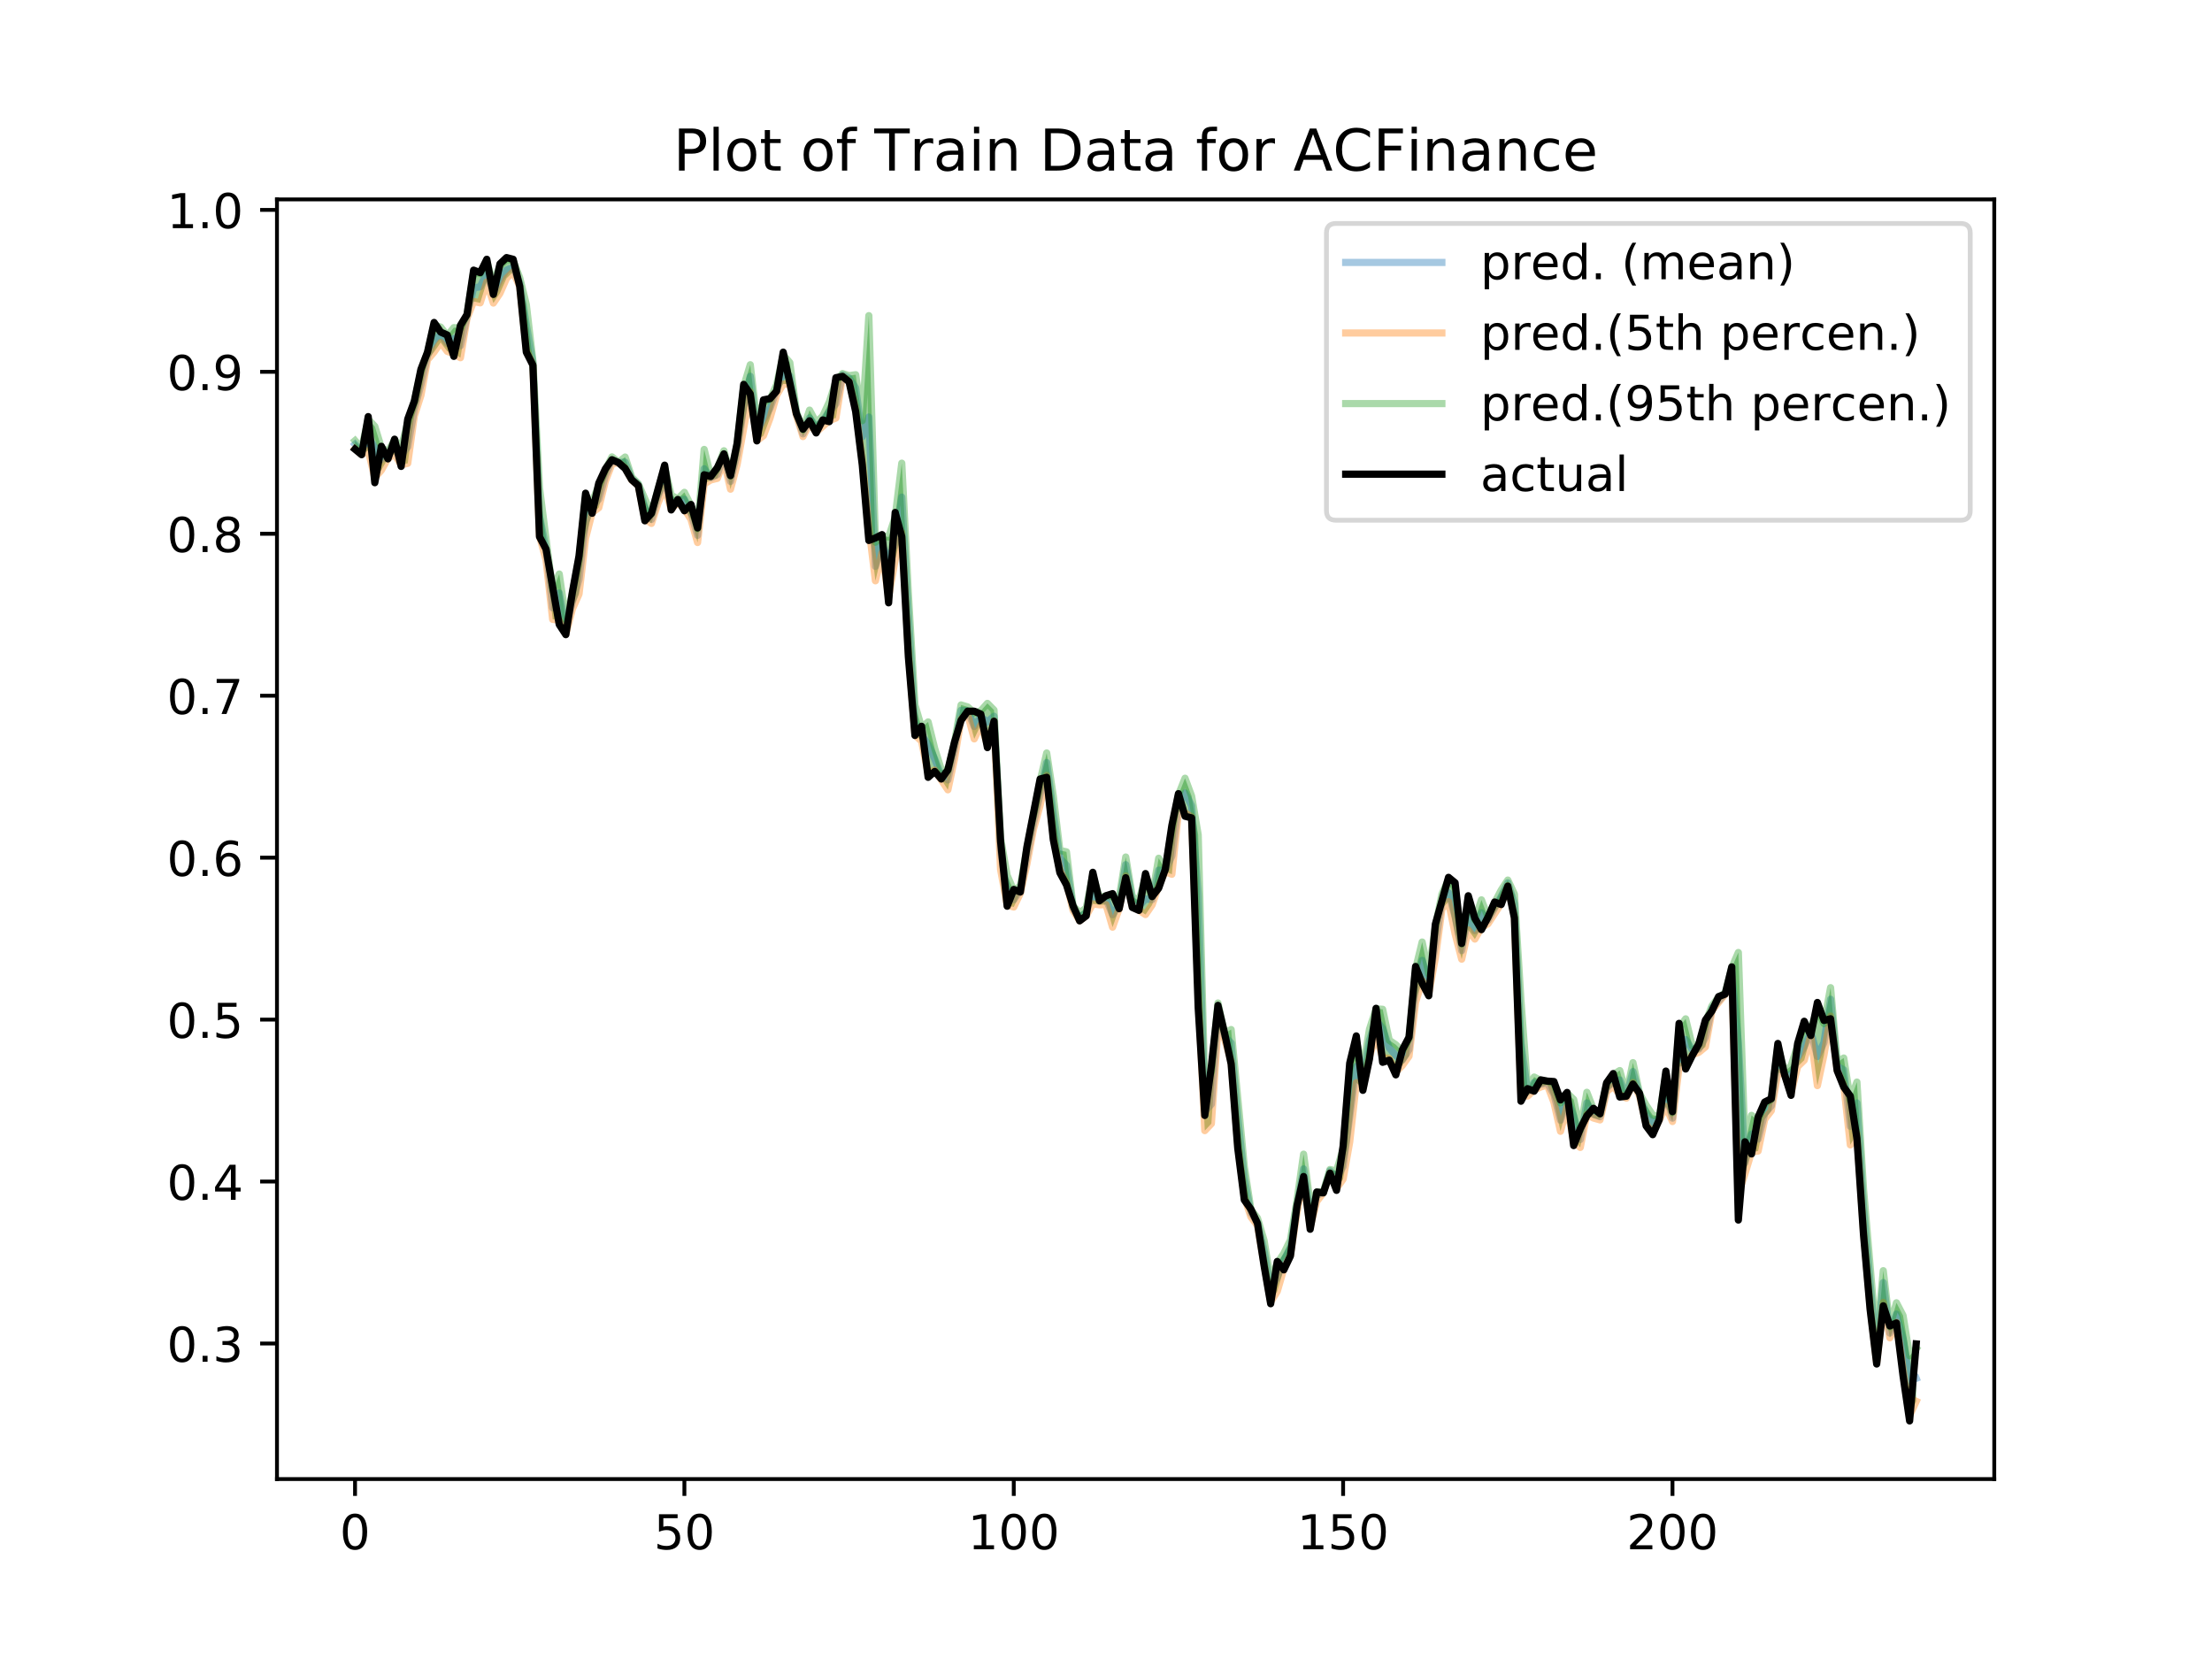<?xml version="1.0" encoding="utf-8" standalone="no"?>
<!DOCTYPE svg PUBLIC "-//W3C//DTD SVG 1.1//EN"
  "http://www.w3.org/Graphics/SVG/1.1/DTD/svg11.dtd">
<!-- Created with matplotlib (http://matplotlib.org/) -->
<svg height="345pt" version="1.1" viewBox="0 0 460 345" width="460pt" xmlns="http://www.w3.org/2000/svg" xmlns:xlink="http://www.w3.org/1999/xlink">
 <defs>
  <style type="text/css">
*{stroke-linecap:butt;stroke-linejoin:round;}
  </style>
 </defs>
 <g id="figure_1">
  <g id="patch_1">
   <path d="M 0 345.6 
L 460.8 345.6 
L 460.8 0 
L 0 0 
z
" style="fill:#ffffff;"/>
  </g>
  <g id="axes_1">
   <g id="patch_2">
    <path d="M 57.6 307.584 
L 414.72 307.584 
L 414.72 41.472 
L 57.6 41.472 
z
" style="fill:#ffffff;"/>
   </g>
   <g id="PolyCollection_1">
    <path clip-path="url(#pdd2174f404)" d="M 73.833 91.644 
L 73.833 93.303 
L 75.203 94.516 
L 76.572 93.658 
L 77.942 99.374 
L 79.312 97.764 
L 80.682 95.337 
L 82.052 94.45 
L 83.422 96.687 
L 84.792 96.35 
L 86.161 86.516 
L 87.531 82.231 
L 88.901 74.826 
L 90.271 73.202 
L 91.641 71.227 
L 93.011 73.061 
L 94.38 73.592 
L 95.75 74.39 
L 97.12 66.173 
L 98.49 62.696 
L 99.86 62.983 
L 101.23 58.629 
L 102.6 63.023 
L 103.969 60.982 
L 105.339 57.871 
L 106.709 56.537 
L 108.079 59.568 
L 109.449 72.555 
L 110.819 75.857 
L 112.189 111.429 
L 113.558 116.466 
L 114.928 128.797 
L 116.298 128.985 
L 117.668 131.844 
L 119.038 126.626 
L 120.408 123.551 
L 121.777 111.918 
L 123.147 106.568 
L 124.517 105.579 
L 125.887 100.044 
L 127.257 96.501 
L 128.627 96.203 
L 129.997 97.28 
L 131.366 99.821 
L 132.736 100.958 
L 134.106 107.939 
L 135.476 108.846 
L 136.846 104.601 
L 138.216 101.415 
L 139.586 105.949 
L 140.955 104.404 
L 142.325 105.89 
L 143.695 108.01 
L 145.065 112.816 
L 146.435 100.634 
L 147.805 99.808 
L 149.174 99.476 
L 150.544 95.734 
L 151.914 101.73 
L 153.284 96.606 
L 154.654 88.73 
L 156.024 81.457 
L 157.394 91.633 
L 158.763 90.605 
L 160.133 86.946 
L 161.503 82.17 
L 162.873 79.848 
L 164.243 79.893 
L 165.613 86.347 
L 166.983 90.787 
L 168.352 88.073 
L 169.722 89.855 
L 171.092 88.625 
L 172.462 87.468 
L 173.832 86.932 
L 175.202 78.247 
L 176.572 79.3 
L 177.941 84.891 
L 179.311 95.82 
L 180.681 109.575 
L 182.051 120.78 
L 183.421 114.954 
L 184.791 124.096 
L 186.16 116.361 
L 187.53 110.744 
L 188.9 135.298 
L 190.27 152.84 
L 191.64 154.13 
L 193.01 160.774 
L 194.38 160.152 
L 195.749 162.107 
L 197.119 164.245 
L 198.489 157.865 
L 199.859 149.508 
L 201.229 148.533 
L 202.599 153.656 
L 203.969 150.744 
L 205.338 154.826 
L 206.708 149.928 
L 208.078 180.803 
L 209.448 188.235 
L 210.818 188.617 
L 212.188 185.762 
L 213.557 179.642 
L 214.927 172.379 
L 216.297 167.474 
L 217.667 161.245 
L 219.037 173.856 
L 220.407 181.059 
L 221.777 183.501 
L 223.146 189.327 
L 224.516 191.478 
L 225.886 190.436 
L 227.256 187.954 
L 228.626 188.16 
L 229.996 188.117 
L 231.366 192.812 
L 232.735 188.962 
L 234.105 182.155 
L 235.475 188.557 
L 236.845 189.285 
L 238.215 190.187 
L 239.585 188.184 
L 240.954 184.222 
L 242.324 181.224 
L 243.694 181.811 
L 245.064 168.751 
L 246.434 169.095 
L 247.804 169.799 
L 249.174 206.139 
L 250.543 235.12 
L 251.913 233.67 
L 253.283 213.681 
L 254.653 216.031 
L 256.023 220.681 
L 257.393 237.828 
L 258.763 248.874 
L 260.132 253.06 
L 261.502 254.841 
L 262.872 262.802 
L 264.242 270.735 
L 265.612 268.557 
L 266.982 263.829 
L 268.351 260.997 
L 269.721 252.115 
L 271.091 245.034 
L 272.461 255.124 
L 273.831 249.853 
L 275.201 248.051 
L 276.571 243.901 
L 277.94 247.152 
L 279.31 245.202 
L 280.68 237.472 
L 282.05 225.141 
L 283.42 226.387 
L 284.79 219.681 
L 286.16 215.345 
L 287.529 219.922 
L 288.899 220.126 
L 290.269 222.95 
L 291.639 221.553 
L 293.009 219.643 
L 294.379 208.455 
L 295.748 203.934 
L 297.118 206.637 
L 298.488 199.199 
L 299.858 189.032 
L 301.228 187.501 
L 302.598 194.197 
L 303.968 199.466 
L 305.337 193.384 
L 306.707 195.282 
L 308.077 192.915 
L 309.447 192.091 
L 310.817 189.917 
L 312.187 187.899 
L 313.557 184.194 
L 314.926 190.507 
L 316.296 227.548 
L 317.666 227.939 
L 319.036 226.671 
L 320.406 226.044 
L 321.776 225.617 
L 323.146 229.23 
L 324.515 235.259 
L 325.885 230.141 
L 327.255 237.348 
L 328.625 238.615 
L 329.995 231.755 
L 331.365 232.497 
L 332.734 232.887 
L 334.104 227.013 
L 335.474 225.86 
L 336.844 227.621 
L 338.214 228.359 
L 339.584 225.12 
L 340.954 227.908 
L 342.323 233.806 
L 343.693 235.674 
L 345.063 232.778 
L 346.433 230.097 
L 347.803 233.227 
L 349.173 221.83 
L 350.543 221.541 
L 351.912 219.35 
L 353.282 218.831 
L 354.652 217.706 
L 356.022 210.141 
L 357.392 208.522 
L 358.762 206.777 
L 360.131 202.892 
L 361.501 248.214 
L 362.871 244.102 
L 364.241 239.579 
L 365.611 239.368 
L 366.981 232.769 
L 368.351 230.98 
L 369.72 223.044 
L 371.09 223.381 
L 372.46 227.301 
L 373.83 221.803 
L 375.2 220.478 
L 376.57 215.284 
L 377.94 225.761 
L 379.309 219.367 
L 380.679 211.299 
L 382.049 222.55 
L 383.419 225.601 
L 384.789 238.082 
L 386.159 235.721 
L 387.528 256.064 
L 388.898 271.566 
L 390.268 283.427 
L 391.638 270.839 
L 393.008 278.207 
L 394.378 275.022 
L 395.748 285.068 
L 397.117 294.376 
L 398.487 291.421 
L 398.487 280.399 
L 398.487 280.399 
L 397.117 281.953 
L 395.748 273.563 
L 394.378 270.925 
L 393.008 275.928 
L 391.638 264.248 
L 390.268 279.233 
L 388.898 263.38 
L 387.528 247.24 
L 386.159 225.023 
L 384.789 228.81 
L 383.419 220.024 
L 382.049 220.913 
L 380.679 205.394 
L 379.309 212.862 
L 377.94 210.101 
L 376.57 213.788 
L 375.2 213.157 
L 373.83 217.411 
L 372.46 221.656 
L 371.09 222.885 
L 369.72 217.501 
L 368.351 228.667 
L 366.981 229.535 
L 365.611 232.974 
L 364.241 231.952 
L 362.871 238.091 
L 361.501 198.078 
L 360.131 201.242 
L 358.762 206.487 
L 357.392 207.362 
L 356.022 209.166 
L 354.652 212.638 
L 353.282 217.229 
L 351.912 217.492 
L 350.543 211.875 
L 349.173 213.694 
L 347.803 231.378 
L 346.433 223.38 
L 345.063 232.229 
L 343.693 231.891 
L 342.323 229.836 
L 340.954 227.401 
L 339.584 220.981 
L 338.214 227.582 
L 336.844 222.632 
L 335.474 223.475 
L 334.104 225.344 
L 332.734 231.66 
L 331.365 230.654 
L 329.995 227.15 
L 328.625 235.016 
L 327.255 228.64 
L 325.885 227.31 
L 324.515 229.35 
L 323.146 225.267 
L 321.776 224.859 
L 320.406 224.692 
L 319.036 223.98 
L 317.666 226.416 
L 316.296 208.142 
L 314.926 185.932 
L 313.557 183.013 
L 312.187 185.102 
L 310.817 187.718 
L 309.447 190.763 
L 308.077 187.134 
L 306.707 191.299 
L 305.337 186.773 
L 303.968 196.289 
L 302.598 184.622 
L 301.228 182.902 
L 299.858 185.934 
L 298.488 192.754 
L 297.118 202.535 
L 295.748 195.903 
L 294.379 201.511 
L 293.009 216.061 
L 291.639 218.612 
L 290.269 217.261 
L 288.899 216.324 
L 287.529 209.887 
L 286.16 209.798 
L 284.79 214.053 
L 283.42 222.385 
L 282.05 216.36 
L 280.68 222.642 
L 279.31 238.905 
L 277.94 243.54 
L 276.571 243.209 
L 275.201 247.891 
L 273.831 247.889 
L 272.461 250.246 
L 271.091 240.019 
L 269.721 249.61 
L 268.351 257.875 
L 266.982 260.651 
L 265.612 262.677 
L 264.242 266.327 
L 262.872 257.981 
L 261.502 253.311 
L 260.132 251.532 
L 258.763 242.633 
L 257.393 228.823 
L 256.023 214.105 
L 254.653 214.89 
L 253.283 208.581 
L 251.913 222.871 
L 250.543 226.515 
L 249.174 173.625 
L 247.804 165.554 
L 246.434 161.839 
L 245.064 165.29 
L 243.694 172.538 
L 242.324 180.826 
L 240.954 178.477 
L 239.585 186.418 
L 238.215 182.38 
L 236.845 187.295 
L 235.475 186.504 
L 234.105 178.223 
L 232.735 186.812 
L 231.366 186.446 
L 229.996 186.281 
L 228.626 186.63 
L 227.256 181.983 
L 225.886 188.819 
L 224.516 189.82 
L 223.146 188.405 
L 221.777 177.15 
L 220.407 176.853 
L 219.037 165.561 
L 217.667 156.586 
L 216.297 162.421 
L 214.927 169.282 
L 213.557 176.392 
L 212.188 184.237 
L 210.818 185.234 
L 209.448 182.052 
L 208.078 174.345 
L 206.708 147.663 
L 205.338 146.272 
L 203.969 147.822 
L 202.599 148.255 
L 201.229 147.012 
L 199.859 146.6 
L 198.489 154.453 
L 197.119 160.273 
L 195.749 160.047 
L 194.38 155.656 
L 193.01 150.13 
L 191.64 151.268 
L 190.27 146.595 
L 188.9 123.511 
L 187.53 96.321 
L 186.16 107.506 
L 184.791 111.674 
L 183.421 111.419 
L 182.051 112.757 
L 180.681 65.642 
L 179.311 87.477 
L 177.941 77.925 
L 176.572 78.127 
L 175.202 77.687 
L 173.832 79.331 
L 172.462 83.595 
L 171.092 86.538 
L 169.722 87.863 
L 168.352 85.286 
L 166.983 89.385 
L 165.613 85.556 
L 164.243 75.401 
L 162.873 73.804 
L 161.503 80.002 
L 160.133 83.064 
L 158.763 83.627 
L 157.394 87.593 
L 156.024 75.852 
L 154.654 80.374 
L 153.284 92.392 
L 151.914 98.962 
L 150.544 93.742 
L 149.174 97.457 
L 147.805 99.086 
L 146.435 93.463 
L 145.065 109.928 
L 143.695 105.137 
L 142.325 102.384 
L 140.955 103.731 
L 139.586 103.016 
L 138.216 97.166 
L 136.846 101.722 
L 135.476 106.904 
L 134.106 103.753 
L 132.736 100.599 
L 131.366 99.218 
L 129.997 95.045 
L 128.627 96.107 
L 127.257 95.019 
L 125.887 97.679 
L 124.517 100.968 
L 123.147 104.348 
L 121.777 103.371 
L 120.408 116.277 
L 119.038 123.353 
L 117.668 128.887 
L 116.298 119.37 
L 114.928 122.817 
L 113.558 112.019 
L 112.189 101.438 
L 110.819 75.079 
L 109.449 63.321 
L 108.079 57.751 
L 106.709 54.164 
L 105.339 53.905 
L 103.969 55.235 
L 102.6 59.022 
L 101.23 54.297 
L 99.86 56.91 
L 98.49 56.608 
L 97.12 65.477 
L 95.75 68.252 
L 94.38 68.134 
L 93.011 69.82 
L 91.641 68.03 
L 90.271 67.571 
L 88.901 73.31 
L 87.531 77.213 
L 86.161 83.617 
L 84.792 87.963 
L 83.422 93.071 
L 82.052 91.493 
L 80.682 93.876 
L 79.312 93.125 
L 77.942 88.668 
L 76.572 87.205 
L 75.203 93.261 
L 73.833 91.644 
z
" style="fill:#008000;fill-opacity:0.4;"/>
   </g>
   <g id="matplotlib.axis_1">
    <g id="xtick_1">
     <g id="line2d_1">
      <defs>
       <path d="M 0 0 
L 0 3.5 
" id="mc948029a43" style="stroke:#000000;stroke-width:0.8;"/>
      </defs>
      <g>
       <use style="stroke:#000000;stroke-width:0.8;" x="73.833" xlink:href="#mc948029a43" y="307.584"/>
      </g>
     </g>
     <g id="text_1">
      <!-- 0 -->
      <defs>
       <path d="M 31.781 66.406 
Q 24.172 66.406 20.328 58.906 
Q 16.5 51.422 16.5 36.375 
Q 16.5 21.391 20.328 13.891 
Q 24.172 6.391 31.781 6.391 
Q 39.453 6.391 43.281 13.891 
Q 47.125 21.391 47.125 36.375 
Q 47.125 51.422 43.281 58.906 
Q 39.453 66.406 31.781 66.406 
z
M 31.781 74.219 
Q 44.047 74.219 50.516 64.516 
Q 56.984 54.828 56.984 36.375 
Q 56.984 17.969 50.516 8.266 
Q 44.047 -1.422 31.781 -1.422 
Q 19.531 -1.422 13.062 8.266 
Q 6.594 17.969 6.594 36.375 
Q 6.594 54.828 13.062 64.516 
Q 19.531 74.219 31.781 74.219 
z
" id="DejaVuSans-30"/>
      </defs>
      <g transform="translate(70.651 322.182)scale(0.1 -0.1)">
       <use xlink:href="#DejaVuSans-30"/>
      </g>
     </g>
    </g>
    <g id="xtick_2">
     <g id="line2d_2">
      <g>
       <use style="stroke:#000000;stroke-width:0.8;" x="142.325" xlink:href="#mc948029a43" y="307.584"/>
      </g>
     </g>
     <g id="text_2">
      <!-- 50 -->
      <defs>
       <path d="M 10.797 72.906 
L 49.516 72.906 
L 49.516 64.594 
L 19.828 64.594 
L 19.828 46.734 
Q 21.969 47.469 24.109 47.828 
Q 26.266 48.188 28.422 48.188 
Q 40.625 48.188 47.75 41.5 
Q 54.891 34.812 54.891 23.391 
Q 54.891 11.625 47.562 5.094 
Q 40.234 -1.422 26.906 -1.422 
Q 22.312 -1.422 17.547 -0.641 
Q 12.797 0.141 7.719 1.703 
L 7.719 11.625 
Q 12.109 9.234 16.797 8.062 
Q 21.484 6.891 26.703 6.891 
Q 35.156 6.891 40.078 11.328 
Q 45.016 15.766 45.016 23.391 
Q 45.016 31 40.078 35.438 
Q 35.156 39.891 26.703 39.891 
Q 22.75 39.891 18.812 39.016 
Q 14.891 38.141 10.797 36.281 
z
" id="DejaVuSans-35"/>
      </defs>
      <g transform="translate(135.963 322.182)scale(0.1 -0.1)">
       <use xlink:href="#DejaVuSans-35"/>
       <use x="63.623" xlink:href="#DejaVuSans-30"/>
      </g>
     </g>
    </g>
    <g id="xtick_3">
     <g id="line2d_3">
      <g>
       <use style="stroke:#000000;stroke-width:0.8;" x="210.818" xlink:href="#mc948029a43" y="307.584"/>
      </g>
     </g>
     <g id="text_3">
      <!-- 100 -->
      <defs>
       <path d="M 12.406 8.297 
L 28.516 8.297 
L 28.516 63.922 
L 10.984 60.406 
L 10.984 69.391 
L 28.422 72.906 
L 38.281 72.906 
L 38.281 8.297 
L 54.391 8.297 
L 54.391 0 
L 12.406 0 
z
" id="DejaVuSans-31"/>
      </defs>
      <g transform="translate(201.274 322.182)scale(0.1 -0.1)">
       <use xlink:href="#DejaVuSans-31"/>
       <use x="63.623" xlink:href="#DejaVuSans-30"/>
       <use x="127.246" xlink:href="#DejaVuSans-30"/>
      </g>
     </g>
    </g>
    <g id="xtick_4">
     <g id="line2d_4">
      <g>
       <use style="stroke:#000000;stroke-width:0.8;" x="279.31" xlink:href="#mc948029a43" y="307.584"/>
      </g>
     </g>
     <g id="text_4">
      <!-- 150 -->
      <g transform="translate(269.767 322.182)scale(0.1 -0.1)">
       <use xlink:href="#DejaVuSans-31"/>
       <use x="63.623" xlink:href="#DejaVuSans-35"/>
       <use x="127.246" xlink:href="#DejaVuSans-30"/>
      </g>
     </g>
    </g>
    <g id="xtick_5">
     <g id="line2d_5">
      <g>
       <use style="stroke:#000000;stroke-width:0.8;" x="347.803" xlink:href="#mc948029a43" y="307.584"/>
      </g>
     </g>
     <g id="text_5">
      <!-- 200 -->
      <defs>
       <path d="M 19.188 8.297 
L 53.609 8.297 
L 53.609 0 
L 7.328 0 
L 7.328 8.297 
Q 12.938 14.109 22.625 23.891 
Q 32.328 33.688 34.812 36.531 
Q 39.547 41.844 41.422 45.531 
Q 43.312 49.219 43.312 52.781 
Q 43.312 58.594 39.234 62.25 
Q 35.156 65.922 28.609 65.922 
Q 23.969 65.922 18.812 64.312 
Q 13.672 62.703 7.812 59.422 
L 7.812 69.391 
Q 13.766 71.781 18.938 73 
Q 24.125 74.219 28.422 74.219 
Q 39.75 74.219 46.484 68.547 
Q 53.219 62.891 53.219 53.422 
Q 53.219 48.922 51.531 44.891 
Q 49.859 40.875 45.406 35.406 
Q 44.188 33.984 37.641 27.219 
Q 31.109 20.453 19.188 8.297 
z
" id="DejaVuSans-32"/>
      </defs>
      <g transform="translate(338.259 322.182)scale(0.1 -0.1)">
       <use xlink:href="#DejaVuSans-32"/>
       <use x="63.623" xlink:href="#DejaVuSans-30"/>
       <use x="127.246" xlink:href="#DejaVuSans-30"/>
      </g>
     </g>
    </g>
   </g>
   <g id="matplotlib.axis_2">
    <g id="ytick_1">
     <g id="line2d_6">
      <defs>
       <path d="M 0 0 
L -3.5 0 
" id="m3e61f1f528" style="stroke:#000000;stroke-width:0.8;"/>
      </defs>
      <g>
       <use style="stroke:#000000;stroke-width:0.8;" x="57.6" xlink:href="#m3e61f1f528" y="279.389"/>
      </g>
     </g>
     <g id="text_6">
      <!-- 0.3 -->
      <defs>
       <path d="M 10.688 12.406 
L 21 12.406 
L 21 0 
L 10.688 0 
z
" id="DejaVuSans-2e"/>
       <path d="M 40.578 39.312 
Q 47.656 37.797 51.625 33 
Q 55.609 28.219 55.609 21.188 
Q 55.609 10.406 48.188 4.484 
Q 40.766 -1.422 27.094 -1.422 
Q 22.516 -1.422 17.656 -0.516 
Q 12.797 0.391 7.625 2.203 
L 7.625 11.719 
Q 11.719 9.328 16.594 8.109 
Q 21.484 6.891 26.812 6.891 
Q 36.078 6.891 40.938 10.547 
Q 45.797 14.203 45.797 21.188 
Q 45.797 27.641 41.281 31.266 
Q 36.766 34.906 28.719 34.906 
L 20.219 34.906 
L 20.219 43.016 
L 29.109 43.016 
Q 36.375 43.016 40.234 45.922 
Q 44.094 48.828 44.094 54.297 
Q 44.094 59.906 40.109 62.906 
Q 36.141 65.922 28.719 65.922 
Q 24.656 65.922 20.016 65.031 
Q 15.375 64.156 9.812 62.312 
L 9.812 71.094 
Q 15.438 72.656 20.344 73.438 
Q 25.25 74.219 29.594 74.219 
Q 40.828 74.219 47.359 69.109 
Q 53.906 64.016 53.906 55.328 
Q 53.906 49.266 50.438 45.094 
Q 46.969 40.922 40.578 39.312 
z
" id="DejaVuSans-33"/>
      </defs>
      <g transform="translate(34.697 283.188)scale(0.1 -0.1)">
       <use xlink:href="#DejaVuSans-30"/>
       <use x="63.623" xlink:href="#DejaVuSans-2e"/>
       <use x="95.41" xlink:href="#DejaVuSans-33"/>
      </g>
     </g>
    </g>
    <g id="ytick_2">
     <g id="line2d_7">
      <g>
       <use style="stroke:#000000;stroke-width:0.8;" x="57.6" xlink:href="#m3e61f1f528" y="245.712"/>
      </g>
     </g>
     <g id="text_7">
      <!-- 0.4 -->
      <defs>
       <path d="M 37.797 64.312 
L 12.891 25.391 
L 37.797 25.391 
z
M 35.203 72.906 
L 47.609 72.906 
L 47.609 25.391 
L 58.016 25.391 
L 58.016 17.188 
L 47.609 17.188 
L 47.609 0 
L 37.797 0 
L 37.797 17.188 
L 4.891 17.188 
L 4.891 26.703 
z
" id="DejaVuSans-34"/>
      </defs>
      <g transform="translate(34.697 249.511)scale(0.1 -0.1)">
       <use xlink:href="#DejaVuSans-30"/>
       <use x="63.623" xlink:href="#DejaVuSans-2e"/>
       <use x="95.41" xlink:href="#DejaVuSans-34"/>
      </g>
     </g>
    </g>
    <g id="ytick_3">
     <g id="line2d_8">
      <g>
       <use style="stroke:#000000;stroke-width:0.8;" x="57.6" xlink:href="#m3e61f1f528" y="212.034"/>
      </g>
     </g>
     <g id="text_8">
      <!-- 0.5 -->
      <g transform="translate(34.697 215.833)scale(0.1 -0.1)">
       <use xlink:href="#DejaVuSans-30"/>
       <use x="63.623" xlink:href="#DejaVuSans-2e"/>
       <use x="95.41" xlink:href="#DejaVuSans-35"/>
      </g>
     </g>
    </g>
    <g id="ytick_4">
     <g id="line2d_9">
      <g>
       <use style="stroke:#000000;stroke-width:0.8;" x="57.6" xlink:href="#m3e61f1f528" y="178.357"/>
      </g>
     </g>
     <g id="text_9">
      <!-- 0.6 -->
      <defs>
       <path d="M 33.016 40.375 
Q 26.375 40.375 22.484 35.828 
Q 18.609 31.297 18.609 23.391 
Q 18.609 15.531 22.484 10.953 
Q 26.375 6.391 33.016 6.391 
Q 39.656 6.391 43.531 10.953 
Q 47.406 15.531 47.406 23.391 
Q 47.406 31.297 43.531 35.828 
Q 39.656 40.375 33.016 40.375 
z
M 52.594 71.297 
L 52.594 62.312 
Q 48.875 64.062 45.094 64.984 
Q 41.312 65.922 37.594 65.922 
Q 27.828 65.922 22.672 59.328 
Q 17.531 52.734 16.797 39.406 
Q 19.672 43.656 24.016 45.922 
Q 28.375 48.188 33.594 48.188 
Q 44.578 48.188 50.953 41.516 
Q 57.328 34.859 57.328 23.391 
Q 57.328 12.156 50.688 5.359 
Q 44.047 -1.422 33.016 -1.422 
Q 20.359 -1.422 13.672 8.266 
Q 6.984 17.969 6.984 36.375 
Q 6.984 53.656 15.188 63.938 
Q 23.391 74.219 37.203 74.219 
Q 40.922 74.219 44.703 73.484 
Q 48.484 72.75 52.594 71.297 
z
" id="DejaVuSans-36"/>
      </defs>
      <g transform="translate(34.697 182.156)scale(0.1 -0.1)">
       <use xlink:href="#DejaVuSans-30"/>
       <use x="63.623" xlink:href="#DejaVuSans-2e"/>
       <use x="95.41" xlink:href="#DejaVuSans-36"/>
      </g>
     </g>
    </g>
    <g id="ytick_5">
     <g id="line2d_10">
      <g>
       <use style="stroke:#000000;stroke-width:0.8;" x="57.6" xlink:href="#m3e61f1f528" y="144.679"/>
      </g>
     </g>
     <g id="text_10">
      <!-- 0.7 -->
      <defs>
       <path d="M 8.203 72.906 
L 55.078 72.906 
L 55.078 68.703 
L 28.609 0 
L 18.312 0 
L 43.219 64.594 
L 8.203 64.594 
z
" id="DejaVuSans-37"/>
      </defs>
      <g transform="translate(34.697 148.479)scale(0.1 -0.1)">
       <use xlink:href="#DejaVuSans-30"/>
       <use x="63.623" xlink:href="#DejaVuSans-2e"/>
       <use x="95.41" xlink:href="#DejaVuSans-37"/>
      </g>
     </g>
    </g>
    <g id="ytick_6">
     <g id="line2d_11">
      <g>
       <use style="stroke:#000000;stroke-width:0.8;" x="57.6" xlink:href="#m3e61f1f528" y="111.002"/>
      </g>
     </g>
     <g id="text_11">
      <!-- 0.8 -->
      <defs>
       <path d="M 31.781 34.625 
Q 24.75 34.625 20.719 30.859 
Q 16.703 27.094 16.703 20.516 
Q 16.703 13.922 20.719 10.156 
Q 24.75 6.391 31.781 6.391 
Q 38.812 6.391 42.859 10.172 
Q 46.922 13.969 46.922 20.516 
Q 46.922 27.094 42.891 30.859 
Q 38.875 34.625 31.781 34.625 
z
M 21.922 38.812 
Q 15.578 40.375 12.031 44.719 
Q 8.5 49.078 8.5 55.328 
Q 8.5 64.062 14.719 69.141 
Q 20.953 74.219 31.781 74.219 
Q 42.672 74.219 48.875 69.141 
Q 55.078 64.062 55.078 55.328 
Q 55.078 49.078 51.531 44.719 
Q 48 40.375 41.703 38.812 
Q 48.828 37.156 52.797 32.312 
Q 56.781 27.484 56.781 20.516 
Q 56.781 9.906 50.312 4.234 
Q 43.844 -1.422 31.781 -1.422 
Q 19.734 -1.422 13.25 4.234 
Q 6.781 9.906 6.781 20.516 
Q 6.781 27.484 10.781 32.312 
Q 14.797 37.156 21.922 38.812 
z
M 18.312 54.391 
Q 18.312 48.734 21.844 45.562 
Q 25.391 42.391 31.781 42.391 
Q 38.141 42.391 41.719 45.562 
Q 45.312 48.734 45.312 54.391 
Q 45.312 60.062 41.719 63.234 
Q 38.141 66.406 31.781 66.406 
Q 25.391 66.406 21.844 63.234 
Q 18.312 60.062 18.312 54.391 
z
" id="DejaVuSans-38"/>
      </defs>
      <g transform="translate(34.697 114.801)scale(0.1 -0.1)">
       <use xlink:href="#DejaVuSans-30"/>
       <use x="63.623" xlink:href="#DejaVuSans-2e"/>
       <use x="95.41" xlink:href="#DejaVuSans-38"/>
      </g>
     </g>
    </g>
    <g id="ytick_7">
     <g id="line2d_12">
      <g>
       <use style="stroke:#000000;stroke-width:0.8;" x="57.6" xlink:href="#m3e61f1f528" y="77.325"/>
      </g>
     </g>
     <g id="text_12">
      <!-- 0.9 -->
      <defs>
       <path d="M 10.984 1.516 
L 10.984 10.5 
Q 14.703 8.734 18.5 7.812 
Q 22.312 6.891 25.984 6.891 
Q 35.75 6.891 40.891 13.453 
Q 46.047 20.016 46.781 33.406 
Q 43.953 29.203 39.594 26.953 
Q 35.25 24.703 29.984 24.703 
Q 19.047 24.703 12.672 31.312 
Q 6.297 37.938 6.297 49.422 
Q 6.297 60.641 12.938 67.422 
Q 19.578 74.219 30.609 74.219 
Q 43.266 74.219 49.922 64.516 
Q 56.594 54.828 56.594 36.375 
Q 56.594 19.141 48.406 8.859 
Q 40.234 -1.422 26.422 -1.422 
Q 22.703 -1.422 18.891 -0.688 
Q 15.094 0.047 10.984 1.516 
z
M 30.609 32.422 
Q 37.25 32.422 41.125 36.953 
Q 45.016 41.5 45.016 49.422 
Q 45.016 57.281 41.125 61.844 
Q 37.25 66.406 30.609 66.406 
Q 23.969 66.406 20.094 61.844 
Q 16.219 57.281 16.219 49.422 
Q 16.219 41.5 20.094 36.953 
Q 23.969 32.422 30.609 32.422 
z
" id="DejaVuSans-39"/>
      </defs>
      <g transform="translate(34.697 81.124)scale(0.1 -0.1)">
       <use xlink:href="#DejaVuSans-30"/>
       <use x="63.623" xlink:href="#DejaVuSans-2e"/>
       <use x="95.41" xlink:href="#DejaVuSans-39"/>
      </g>
     </g>
    </g>
    <g id="ytick_8">
     <g id="line2d_13">
      <g>
       <use style="stroke:#000000;stroke-width:0.8;" x="57.6" xlink:href="#m3e61f1f528" y="43.647"/>
      </g>
     </g>
     <g id="text_13">
      <!-- 1.0 -->
      <g transform="translate(34.697 47.447)scale(0.1 -0.1)">
       <use xlink:href="#DejaVuSans-31"/>
       <use x="63.623" xlink:href="#DejaVuSans-2e"/>
       <use x="95.41" xlink:href="#DejaVuSans-30"/>
      </g>
     </g>
    </g>
   </g>
   <g id="line2d_14">
    <path clip-path="url(#pdd2174f404)" d="M 73.833 92.406 
L 75.203 93.96 
L 76.572 90.922 
L 77.942 93.049 
L 79.312 95.569 
L 80.682 94.589 
L 82.052 92.957 
L 83.422 94.636 
L 84.792 92.946 
L 86.161 85.16 
L 87.531 80.028 
L 88.901 74.048 
L 90.271 70.856 
L 91.641 69.48 
L 93.011 71.378 
L 94.38 70.374 
L 95.75 71.894 
L 98.49 59.864 
L 99.86 59.647 
L 101.23 56.791 
L 102.6 61.075 
L 103.969 58.208 
L 105.339 56.161 
L 106.709 55.622 
L 108.079 58.886 
L 109.449 67.55 
L 110.819 75.393 
L 112.189 107.303 
L 113.558 114.237 
L 114.928 126.406 
L 116.298 123.323 
L 117.668 130.444 
L 119.038 125.16 
L 120.408 120.516 
L 121.777 108.426 
L 123.147 105.348 
L 124.517 103.831 
L 125.887 98.942 
L 127.257 95.718 
L 128.627 96.156 
L 129.997 96.109 
L 131.366 99.586 
L 132.736 100.739 
L 134.106 105.536 
L 135.476 108.009 
L 136.846 103.267 
L 138.216 99.757 
L 139.586 104.645 
L 140.955 104.016 
L 142.325 103.83 
L 143.695 106.728 
L 145.065 111.334 
L 146.435 97.485 
L 147.805 99.368 
L 149.174 98.681 
L 150.544 94.645 
L 151.914 100.117 
L 153.284 94.387 
L 154.654 84.492 
L 156.024 78.26 
L 157.394 90.02 
L 158.763 87.311 
L 160.133 84.9 
L 162.873 77.371 
L 164.243 78.218 
L 165.613 85.971 
L 166.983 90.228 
L 168.352 86.894 
L 169.722 88.707 
L 171.092 87.517 
L 172.462 85.536 
L 173.832 83.983 
L 175.202 77.959 
L 176.572 78.602 
L 177.941 80.674 
L 179.311 90.808 
L 180.681 86.725 
L 182.051 117.792 
L 183.421 113.296 
L 184.791 116.544 
L 186.16 112.982 
L 187.53 103.379 
L 188.9 127.926 
L 190.27 150.28 
L 191.64 152.879 
L 193.01 154.792 
L 194.38 157.838 
L 195.749 161.315 
L 197.119 162.188 
L 198.489 155.984 
L 199.859 147.717 
L 201.229 147.805 
L 202.599 151.086 
L 203.969 149.082 
L 205.338 150.156 
L 206.708 148.949 
L 208.078 176.897 
L 209.448 185.441 
L 210.818 187.103 
L 212.188 185.127 
L 214.927 171.185 
L 216.297 165.282 
L 217.667 158.577 
L 219.037 169.012 
L 220.407 178.498 
L 221.777 179.953 
L 223.146 188.842 
L 224.516 190.821 
L 225.886 189.797 
L 227.256 185.55 
L 228.626 187.376 
L 229.996 186.973 
L 231.366 190.215 
L 232.735 188.14 
L 234.105 179.814 
L 235.475 187.433 
L 236.845 188.463 
L 238.215 186.943 
L 239.585 187.08 
L 240.954 180.956 
L 242.324 181.05 
L 243.694 178.031 
L 245.064 167.149 
L 246.434 164.899 
L 247.804 167.55 
L 249.174 186.026 
L 250.543 231.115 
L 251.913 229.617 
L 253.283 210.598 
L 254.653 215.477 
L 256.023 216.899 
L 257.393 232.342 
L 258.763 245.007 
L 260.132 252.277 
L 261.502 254.164 
L 262.872 260.082 
L 264.242 268.2 
L 265.612 265.658 
L 266.982 262.083 
L 268.351 259.364 
L 269.721 250.835 
L 271.091 243.081 
L 272.461 252.131 
L 273.831 248.62 
L 275.201 247.968 
L 276.571 243.48 
L 277.94 244.911 
L 279.31 242.613 
L 282.05 221.787 
L 283.42 224.078 
L 284.79 216.353 
L 286.16 212.117 
L 287.529 213.9 
L 288.899 217.904 
L 290.269 219.512 
L 291.639 220.43 
L 293.009 218.256 
L 294.379 205.317 
L 295.748 199.723 
L 297.118 204.098 
L 298.488 196.448 
L 299.858 187.464 
L 301.228 185.667 
L 302.598 190.603 
L 303.968 197.682 
L 305.337 190.382 
L 306.707 193.53 
L 308.077 189.819 
L 309.447 191.37 
L 312.187 186.388 
L 313.557 183.57 
L 314.926 187.924 
L 316.296 216.964 
L 317.666 227.034 
L 319.036 225.106 
L 320.406 225.488 
L 321.776 225.217 
L 323.146 227.56 
L 324.515 232.955 
L 325.885 228.672 
L 327.255 232.069 
L 328.625 236.977 
L 329.995 229.364 
L 331.365 231.737 
L 332.734 232.221 
L 334.104 226.359 
L 335.474 224.86 
L 336.844 224.577 
L 338.214 227.967 
L 339.584 222.85 
L 340.954 227.707 
L 342.323 231.562 
L 343.693 233.593 
L 345.063 232.447 
L 346.433 227.366 
L 347.803 232.529 
L 349.173 218.751 
L 350.543 216.183 
L 351.912 218.27 
L 353.282 218.166 
L 354.652 215.721 
L 356.022 209.625 
L 358.762 206.656 
L 360.131 202.255 
L 361.501 216.802 
L 362.871 241.827 
L 364.241 235.846 
L 365.611 236.891 
L 366.981 231.567 
L 368.351 229.958 
L 369.72 220.736 
L 371.09 223.073 
L 372.46 224.082 
L 373.83 220.008 
L 375.2 217.676 
L 376.57 214.597 
L 377.94 219.714 
L 379.309 216.797 
L 380.679 207.804 
L 382.049 221.707 
L 383.419 222.5 
L 384.789 234.23 
L 386.159 229.363 
L 387.528 251.165 
L 388.898 266.932 
L 390.268 281.348 
L 391.638 266.721 
L 393.008 277.226 
L 394.378 273.266 
L 395.748 278.424 
L 397.117 287.18 
L 398.487 286.635 
L 398.487 286.635 
" style="fill:none;opacity:0.4;stroke:#1f77b4;stroke-linecap:square;stroke-width:1.5;"/>
   </g>
   <g id="line2d_15">
    <path clip-path="url(#pdd2174f404)" d="M 73.833 93.303 
L 75.203 94.516 
L 76.572 93.658 
L 77.942 99.374 
L 79.312 97.764 
L 80.682 95.337 
L 82.052 94.45 
L 83.422 96.687 
L 84.792 96.35 
L 86.161 86.516 
L 87.531 82.231 
L 88.901 74.826 
L 90.271 73.202 
L 91.641 71.227 
L 93.011 73.061 
L 94.38 73.592 
L 95.75 74.39 
L 97.12 66.173 
L 98.49 62.696 
L 99.86 62.983 
L 101.23 58.629 
L 102.6 63.023 
L 103.969 60.982 
L 105.339 57.871 
L 106.709 56.537 
L 108.079 59.568 
L 109.449 72.555 
L 110.819 75.857 
L 112.189 111.429 
L 113.558 116.466 
L 114.928 128.797 
L 116.298 128.985 
L 117.668 131.844 
L 119.038 126.626 
L 120.408 123.551 
L 121.777 111.918 
L 123.147 106.568 
L 124.517 105.579 
L 125.887 100.044 
L 127.257 96.501 
L 128.627 96.203 
L 129.997 97.28 
L 131.366 99.821 
L 132.736 100.958 
L 134.106 107.939 
L 135.476 108.846 
L 136.846 104.601 
L 138.216 101.415 
L 139.586 105.949 
L 140.955 104.404 
L 142.325 105.89 
L 143.695 108.01 
L 145.065 112.816 
L 146.435 100.634 
L 147.805 99.808 
L 149.174 99.476 
L 150.544 95.734 
L 151.914 101.73 
L 153.284 96.606 
L 156.024 81.457 
L 157.394 91.633 
L 158.763 90.605 
L 160.133 86.946 
L 161.503 82.17 
L 162.873 79.848 
L 164.243 79.893 
L 165.613 86.347 
L 166.983 90.787 
L 168.352 88.073 
L 169.722 89.855 
L 172.462 87.468 
L 173.832 86.932 
L 175.202 78.247 
L 176.572 79.3 
L 177.941 84.891 
L 179.311 95.82 
L 180.681 109.575 
L 182.051 120.78 
L 183.421 114.954 
L 184.791 124.096 
L 186.16 116.361 
L 187.53 110.744 
L 188.9 135.298 
L 190.27 152.84 
L 191.64 154.13 
L 193.01 160.774 
L 194.38 160.152 
L 197.119 164.245 
L 198.489 157.865 
L 199.859 149.508 
L 201.229 148.533 
L 202.599 153.656 
L 203.969 150.744 
L 205.338 154.826 
L 206.708 149.928 
L 208.078 180.803 
L 209.448 188.235 
L 210.818 188.617 
L 212.188 185.762 
L 213.557 179.642 
L 214.927 172.379 
L 216.297 167.474 
L 217.667 161.245 
L 219.037 173.856 
L 220.407 181.059 
L 221.777 183.501 
L 223.146 189.327 
L 224.516 191.478 
L 225.886 190.436 
L 227.256 187.954 
L 228.626 188.16 
L 229.996 188.117 
L 231.366 192.812 
L 232.735 188.962 
L 234.105 182.155 
L 235.475 188.557 
L 236.845 189.285 
L 238.215 190.187 
L 239.585 188.184 
L 240.954 184.222 
L 242.324 181.224 
L 243.694 181.811 
L 245.064 168.751 
L 246.434 169.095 
L 247.804 169.799 
L 249.174 206.139 
L 250.543 235.12 
L 251.913 233.67 
L 253.283 213.681 
L 254.653 216.031 
L 256.023 220.681 
L 257.393 237.828 
L 258.763 248.874 
L 260.132 253.06 
L 261.502 254.841 
L 264.242 270.735 
L 265.612 268.557 
L 266.982 263.829 
L 268.351 260.997 
L 269.721 252.115 
L 271.091 245.034 
L 272.461 255.124 
L 273.831 249.853 
L 275.201 248.051 
L 276.571 243.901 
L 277.94 247.152 
L 279.31 245.202 
L 280.68 237.472 
L 282.05 225.141 
L 283.42 226.387 
L 284.79 219.681 
L 286.16 215.345 
L 287.529 219.922 
L 288.899 220.126 
L 290.269 222.95 
L 291.639 221.553 
L 293.009 219.643 
L 294.379 208.455 
L 295.748 203.934 
L 297.118 206.637 
L 298.488 199.199 
L 299.858 189.032 
L 301.228 187.501 
L 302.598 194.197 
L 303.968 199.466 
L 305.337 193.384 
L 306.707 195.282 
L 308.077 192.915 
L 309.447 192.091 
L 312.187 187.899 
L 313.557 184.194 
L 314.926 190.507 
L 316.296 227.548 
L 317.666 227.939 
L 319.036 226.671 
L 320.406 226.044 
L 321.776 225.617 
L 323.146 229.23 
L 324.515 235.259 
L 325.885 230.141 
L 327.255 237.348 
L 328.625 238.615 
L 329.995 231.755 
L 331.365 232.497 
L 332.734 232.887 
L 334.104 227.013 
L 335.474 225.86 
L 336.844 227.621 
L 338.214 228.359 
L 339.584 225.12 
L 340.954 227.908 
L 342.323 233.806 
L 343.693 235.674 
L 346.433 230.097 
L 347.803 233.227 
L 349.173 221.83 
L 350.543 221.541 
L 351.912 219.35 
L 353.282 218.831 
L 354.652 217.706 
L 356.022 210.141 
L 358.762 206.777 
L 360.131 202.892 
L 361.501 248.214 
L 362.871 244.102 
L 364.241 239.579 
L 365.611 239.368 
L 366.981 232.769 
L 368.351 230.98 
L 369.72 223.044 
L 371.09 223.381 
L 372.46 227.301 
L 373.83 221.803 
L 375.2 220.478 
L 376.57 215.284 
L 377.94 225.761 
L 379.309 219.367 
L 380.679 211.299 
L 382.049 222.55 
L 383.419 225.601 
L 384.789 238.082 
L 386.159 235.721 
L 387.528 256.064 
L 388.898 271.566 
L 390.268 283.427 
L 391.638 270.839 
L 393.008 278.207 
L 394.378 275.022 
L 397.117 294.376 
L 398.487 291.421 
L 398.487 291.421 
" style="fill:none;opacity:0.4;stroke:#ff7f0e;stroke-linecap:square;stroke-width:1.5;"/>
   </g>
   <g id="line2d_16">
    <path clip-path="url(#pdd2174f404)" d="M 73.833 91.644 
L 75.203 93.261 
L 76.572 87.205 
L 77.942 88.668 
L 79.312 93.125 
L 80.682 93.876 
L 82.052 91.493 
L 83.422 93.071 
L 84.792 87.963 
L 86.161 83.617 
L 87.531 77.213 
L 88.901 73.31 
L 90.271 67.571 
L 91.641 68.03 
L 93.011 69.82 
L 94.38 68.134 
L 95.75 68.252 
L 97.12 65.477 
L 98.49 56.608 
L 99.86 56.91 
L 101.23 54.297 
L 102.6 59.022 
L 103.969 55.235 
L 105.339 53.905 
L 106.709 54.164 
L 108.079 57.751 
L 109.449 63.321 
L 110.819 75.079 
L 112.189 101.438 
L 114.928 122.817 
L 116.298 119.37 
L 117.668 128.887 
L 119.038 123.353 
L 120.408 116.277 
L 121.777 103.371 
L 123.147 104.348 
L 125.887 97.679 
L 127.257 95.019 
L 128.627 96.107 
L 129.997 95.045 
L 131.366 99.218 
L 132.736 100.599 
L 135.476 106.904 
L 136.846 101.722 
L 138.216 97.166 
L 139.586 103.016 
L 140.955 103.731 
L 142.325 102.384 
L 143.695 105.137 
L 145.065 109.928 
L 146.435 93.463 
L 147.805 99.086 
L 149.174 97.457 
L 150.544 93.742 
L 151.914 98.962 
L 153.284 92.392 
L 154.654 80.374 
L 156.024 75.852 
L 157.394 87.593 
L 158.763 83.627 
L 160.133 83.064 
L 161.503 80.002 
L 162.873 73.804 
L 164.243 75.401 
L 165.613 85.556 
L 166.983 89.385 
L 168.352 85.286 
L 169.722 87.863 
L 171.092 86.538 
L 172.462 83.595 
L 173.832 79.331 
L 175.202 77.687 
L 176.572 78.127 
L 177.941 77.925 
L 179.311 87.477 
L 180.681 65.642 
L 182.051 112.757 
L 183.421 111.419 
L 184.791 111.674 
L 186.16 107.506 
L 187.53 96.321 
L 188.9 123.511 
L 190.27 146.595 
L 191.64 151.268 
L 193.01 150.13 
L 194.38 155.656 
L 195.749 160.047 
L 197.119 160.273 
L 198.489 154.453 
L 199.859 146.6 
L 201.229 147.012 
L 202.599 148.255 
L 203.969 147.822 
L 205.338 146.272 
L 206.708 147.663 
L 208.078 174.345 
L 209.448 182.052 
L 210.818 185.234 
L 212.188 184.237 
L 213.557 176.392 
L 216.297 162.421 
L 217.667 156.586 
L 219.037 165.561 
L 220.407 176.853 
L 221.777 177.15 
L 223.146 188.405 
L 224.516 189.82 
L 225.886 188.819 
L 227.256 181.983 
L 228.626 186.63 
L 229.996 186.281 
L 231.366 186.446 
L 232.735 186.812 
L 234.105 178.223 
L 235.475 186.504 
L 236.845 187.295 
L 238.215 182.38 
L 239.585 186.418 
L 240.954 178.477 
L 242.324 180.826 
L 243.694 172.538 
L 245.064 165.29 
L 246.434 161.839 
L 247.804 165.554 
L 249.174 173.625 
L 250.543 226.515 
L 251.913 222.871 
L 253.283 208.581 
L 254.653 214.89 
L 256.023 214.105 
L 258.763 242.633 
L 260.132 251.532 
L 261.502 253.311 
L 262.872 257.981 
L 264.242 266.327 
L 265.612 262.677 
L 266.982 260.651 
L 268.351 257.875 
L 269.721 249.61 
L 271.091 240.019 
L 272.461 250.246 
L 273.831 247.889 
L 275.201 247.891 
L 276.571 243.209 
L 277.94 243.54 
L 279.31 238.905 
L 280.68 222.642 
L 282.05 216.36 
L 283.42 222.385 
L 284.79 214.053 
L 286.16 209.798 
L 287.529 209.887 
L 288.899 216.324 
L 290.269 217.261 
L 291.639 218.612 
L 293.009 216.061 
L 294.379 201.511 
L 295.748 195.903 
L 297.118 202.535 
L 298.488 192.754 
L 299.858 185.934 
L 301.228 182.902 
L 302.598 184.622 
L 303.968 196.289 
L 305.337 186.773 
L 306.707 191.299 
L 308.077 187.134 
L 309.447 190.763 
L 310.817 187.718 
L 312.187 185.102 
L 313.557 183.013 
L 314.926 185.932 
L 316.296 208.142 
L 317.666 226.416 
L 319.036 223.98 
L 320.406 224.692 
L 321.776 224.859 
L 323.146 225.267 
L 324.515 229.35 
L 325.885 227.31 
L 327.255 228.64 
L 328.625 235.016 
L 329.995 227.15 
L 331.365 230.654 
L 332.734 231.66 
L 334.104 225.344 
L 335.474 223.475 
L 336.844 222.632 
L 338.214 227.582 
L 339.584 220.981 
L 340.954 227.401 
L 342.323 229.836 
L 343.693 231.891 
L 345.063 232.229 
L 346.433 223.38 
L 347.803 231.378 
L 349.173 213.694 
L 350.543 211.875 
L 351.912 217.492 
L 353.282 217.229 
L 354.652 212.638 
L 356.022 209.166 
L 357.392 207.362 
L 358.762 206.487 
L 360.131 201.242 
L 361.501 198.078 
L 362.871 238.091 
L 364.241 231.952 
L 365.611 232.974 
L 366.981 229.535 
L 368.351 228.667 
L 369.72 217.501 
L 371.09 222.885 
L 372.46 221.656 
L 375.2 213.157 
L 376.57 213.788 
L 377.94 210.101 
L 379.309 212.862 
L 380.679 205.394 
L 382.049 220.913 
L 383.419 220.024 
L 384.789 228.81 
L 386.159 225.023 
L 387.528 247.24 
L 390.268 279.233 
L 391.638 264.248 
L 393.008 275.928 
L 394.378 270.925 
L 395.748 273.563 
L 397.117 281.953 
L 398.487 280.399 
L 398.487 280.399 
" style="fill:none;opacity:0.4;stroke:#2ca02c;stroke-linecap:square;stroke-width:1.5;"/>
   </g>
   <g id="line2d_17">
    <path clip-path="url(#pdd2174f404)" d="M 73.833 93.424 
L 75.203 94.555 
L 76.572 86.636 
L 77.942 100.385 
L 79.312 92.815 
L 80.682 95.425 
L 82.052 91.335 
L 83.422 96.992 
L 84.792 87.158 
L 86.161 83.416 
L 87.531 76.803 
L 88.901 73.235 
L 90.271 67.056 
L 91.641 69.058 
L 93.011 69.667 
L 94.38 74.105 
L 95.75 67.665 
L 97.12 65.403 
L 98.49 56.179 
L 99.86 56.701 
L 101.23 53.916 
L 102.6 61.226 
L 103.969 54.873 
L 105.339 53.568 
L 106.709 53.916 
L 108.079 59.572 
L 109.449 73.235 
L 110.819 75.932 
L 112.189 111.611 
L 113.558 114.222 
L 116.298 129.886 
L 117.668 131.974 
L 119.038 123.098 
L 120.408 115.615 
L 121.777 102.561 
L 123.147 106.738 
L 124.517 100.472 
L 125.887 97.514 
L 127.257 95.599 
L 128.627 96.208 
L 129.997 97.427 
L 131.366 99.776 
L 132.736 100.995 
L 134.106 108.304 
L 135.476 106.738 
L 138.216 96.731 
L 139.586 106.042 
L 140.955 103.866 
L 142.325 106.216 
L 143.695 104.911 
L 145.065 109.784 
L 146.435 98.732 
L 147.805 99.08 
L 149.174 97.253 
L 150.544 94.381 
L 151.914 98.906 
L 153.284 92.205 
L 154.654 79.935 
L 156.024 81.937 
L 157.394 91.683 
L 158.763 83.155 
L 160.133 82.894 
L 161.503 81.328 
L 162.873 73.235 
L 165.613 86.027 
L 166.983 89.247 
L 168.352 87.506 
L 169.722 90.03 
L 171.092 87.332 
L 172.462 87.68 
L 173.832 78.543 
L 175.202 78.282 
L 176.572 79.413 
L 177.941 85.592 
L 179.311 96.644 
L 180.681 112.394 
L 182.051 111.872 
L 183.421 111.176 
L 184.791 125.361 
L 186.16 106.564 
L 187.53 111.611 
L 188.9 136.586 
L 190.27 152.947 
L 191.64 151.032 
L 193.01 161.649 
L 194.38 160.43 
L 195.749 161.997 
L 197.119 160.082 
L 198.489 154.339 
L 199.859 149.814 
L 201.229 147.899 
L 202.599 147.899 
L 203.969 148.509 
L 205.338 155.47 
L 206.708 149.988 
L 208.078 174.963 
L 209.448 188.452 
L 210.818 184.97 
L 212.188 185.493 
L 213.557 176.094 
L 216.297 161.997 
L 217.667 161.649 
L 219.037 174.615 
L 220.407 181.489 
L 221.777 184.013 
L 223.146 188.364 
L 224.516 191.497 
L 225.886 190.453 
L 227.256 181.403 
L 228.626 187.32 
L 229.996 186.276 
L 231.366 185.841 
L 232.735 188.974 
L 234.105 182.534 
L 235.475 188.713 
L 236.845 189.321 
L 238.215 181.664 
L 239.585 186.45 
L 240.954 184.709 
L 242.324 180.793 
L 243.694 171.656 
L 245.064 165.042 
L 246.434 169.742 
L 247.804 170.09 
L 249.174 209.598 
L 250.543 231.962 
L 251.913 221.693 
L 253.283 209.076 
L 254.653 214.819 
L 256.023 221.258 
L 257.393 238.75 
L 258.763 249.541 
L 260.132 251.455 
L 261.502 254.414 
L 262.872 263.203 
L 264.242 271.122 
L 265.612 262.333 
L 266.982 264.073 
L 268.351 261.201 
L 269.721 250.759 
L 271.091 244.667 
L 272.461 255.632 
L 273.831 247.887 
L 275.201 248.061 
L 276.571 243.971 
L 277.94 247.539 
L 279.31 238.315 
L 280.68 221.085 
L 282.05 215.428 
L 283.42 226.741 
L 284.79 220.214 
L 286.16 209.684 
L 287.529 220.91 
L 288.899 220.475 
L 290.269 223.521 
L 291.639 218.3 
L 293.009 215.689 
L 294.379 200.983 
L 295.748 204.463 
L 297.118 207.074 
L 298.488 192.193 
L 301.228 182.447 
L 302.598 183.578 
L 303.968 196.196 
L 305.337 186.276 
L 306.707 190.975 
L 308.077 193.324 
L 309.447 190.714 
L 310.817 187.581 
L 312.187 188.103 
L 313.557 184.274 
L 314.926 190.888 
L 316.296 229.003 
L 317.666 226.393 
L 319.036 226.915 
L 320.406 224.565 
L 321.776 224.826 
L 323.146 224.913 
L 324.515 228.742 
L 325.885 227.176 
L 327.255 238.228 
L 328.625 234.747 
L 329.995 232.049 
L 331.365 230.483 
L 332.734 231.614 
L 334.104 225.174 
L 335.474 223.26 
L 336.844 228.133 
L 338.214 227.959 
L 339.584 225.435 
L 340.954 227.35 
L 342.323 234.138 
L 343.693 235.965 
L 345.063 232.832 
L 346.433 222.738 
L 347.803 231.179 
L 349.173 212.817 
L 350.543 222.303 
L 351.912 219.518 
L 353.282 217.081 
L 354.652 212.121 
L 356.022 210.207 
L 357.392 207.248 
L 358.762 206.726 
L 360.131 201.069 
L 361.501 253.718 
L 362.871 237.444 
L 364.241 239.968 
L 365.611 232.31 
L 366.981 229.178 
L 368.351 228.481 
L 369.72 216.994 
L 371.09 223.434 
L 372.46 227.785 
L 373.83 216.994 
L 375.2 212.382 
L 376.57 215.341 
L 377.94 208.466 
L 379.309 212.208 
L 380.679 211.86 
L 382.049 222.651 
L 383.419 226.045 
L 384.789 227.959 
L 386.159 236.748 
L 387.528 256.763 
L 388.898 272.253 
L 390.268 283.653 
L 391.638 271.557 
L 393.008 275.734 
L 394.378 275.125 
L 395.748 286.09 
L 397.117 295.488 
L 398.487 279.476 
L 398.487 279.476 
" style="fill:none;stroke:#000000;stroke-linecap:square;stroke-width:1.5;"/>
   </g>
   <g id="patch_3">
    <path d="M 57.6 307.584 
L 57.6 41.472 
" style="fill:none;stroke:#000000;stroke-linecap:square;stroke-linejoin:miter;stroke-width:0.8;"/>
   </g>
   <g id="patch_4">
    <path d="M 414.72 307.584 
L 414.72 41.472 
" style="fill:none;stroke:#000000;stroke-linecap:square;stroke-linejoin:miter;stroke-width:0.8;"/>
   </g>
   <g id="patch_5">
    <path d="M 57.6 307.584 
L 414.72 307.584 
" style="fill:none;stroke:#000000;stroke-linecap:square;stroke-linejoin:miter;stroke-width:0.8;"/>
   </g>
   <g id="patch_6">
    <path d="M 57.6 41.472 
L 414.72 41.472 
" style="fill:none;stroke:#000000;stroke-linecap:square;stroke-linejoin:miter;stroke-width:0.8;"/>
   </g>
   <g id="text_14">
    <!-- Plot of Train Data for ACFinance -->
    <defs>
     <path d="M 19.672 64.797 
L 19.672 37.406 
L 32.078 37.406 
Q 38.969 37.406 42.719 40.969 
Q 46.484 44.531 46.484 51.125 
Q 46.484 57.672 42.719 61.234 
Q 38.969 64.797 32.078 64.797 
z
M 9.812 72.906 
L 32.078 72.906 
Q 44.344 72.906 50.609 67.359 
Q 56.891 61.812 56.891 51.125 
Q 56.891 40.328 50.609 34.812 
Q 44.344 29.297 32.078 29.297 
L 19.672 29.297 
L 19.672 0 
L 9.812 0 
z
" id="DejaVuSans-50"/>
     <path d="M 9.422 75.984 
L 18.406 75.984 
L 18.406 0 
L 9.422 0 
z
" id="DejaVuSans-6c"/>
     <path d="M 30.609 48.391 
Q 23.391 48.391 19.188 42.75 
Q 14.984 37.109 14.984 27.297 
Q 14.984 17.484 19.156 11.844 
Q 23.344 6.203 30.609 6.203 
Q 37.797 6.203 41.984 11.859 
Q 46.188 17.531 46.188 27.297 
Q 46.188 37.016 41.984 42.703 
Q 37.797 48.391 30.609 48.391 
z
M 30.609 56 
Q 42.328 56 49.016 48.375 
Q 55.719 40.766 55.719 27.297 
Q 55.719 13.875 49.016 6.219 
Q 42.328 -1.422 30.609 -1.422 
Q 18.844 -1.422 12.172 6.219 
Q 5.516 13.875 5.516 27.297 
Q 5.516 40.766 12.172 48.375 
Q 18.844 56 30.609 56 
z
" id="DejaVuSans-6f"/>
     <path d="M 18.312 70.219 
L 18.312 54.688 
L 36.812 54.688 
L 36.812 47.703 
L 18.312 47.703 
L 18.312 18.016 
Q 18.312 11.328 20.141 9.422 
Q 21.969 7.516 27.594 7.516 
L 36.812 7.516 
L 36.812 0 
L 27.594 0 
Q 17.188 0 13.234 3.875 
Q 9.281 7.766 9.281 18.016 
L 9.281 47.703 
L 2.688 47.703 
L 2.688 54.688 
L 9.281 54.688 
L 9.281 70.219 
z
" id="DejaVuSans-74"/>
     <path id="DejaVuSans-20"/>
     <path d="M 37.109 75.984 
L 37.109 68.5 
L 28.516 68.5 
Q 23.688 68.5 21.797 66.547 
Q 19.922 64.594 19.922 59.516 
L 19.922 54.688 
L 34.719 54.688 
L 34.719 47.703 
L 19.922 47.703 
L 19.922 0 
L 10.891 0 
L 10.891 47.703 
L 2.297 47.703 
L 2.297 54.688 
L 10.891 54.688 
L 10.891 58.5 
Q 10.891 67.625 15.141 71.797 
Q 19.391 75.984 28.609 75.984 
z
" id="DejaVuSans-66"/>
     <path d="M -0.297 72.906 
L 61.375 72.906 
L 61.375 64.594 
L 35.5 64.594 
L 35.5 0 
L 25.594 0 
L 25.594 64.594 
L -0.297 64.594 
z
" id="DejaVuSans-54"/>
     <path d="M 41.109 46.297 
Q 39.594 47.172 37.812 47.578 
Q 36.031 48 33.891 48 
Q 26.266 48 22.188 43.047 
Q 18.109 38.094 18.109 28.812 
L 18.109 0 
L 9.078 0 
L 9.078 54.688 
L 18.109 54.688 
L 18.109 46.188 
Q 20.953 51.172 25.484 53.578 
Q 30.031 56 36.531 56 
Q 37.453 56 38.578 55.875 
Q 39.703 55.766 41.062 55.516 
z
" id="DejaVuSans-72"/>
     <path d="M 34.281 27.484 
Q 23.391 27.484 19.188 25 
Q 14.984 22.516 14.984 16.5 
Q 14.984 11.719 18.141 8.906 
Q 21.297 6.109 26.703 6.109 
Q 34.188 6.109 38.703 11.406 
Q 43.219 16.703 43.219 25.484 
L 43.219 27.484 
z
M 52.203 31.203 
L 52.203 0 
L 43.219 0 
L 43.219 8.297 
Q 40.141 3.328 35.547 0.953 
Q 30.953 -1.422 24.312 -1.422 
Q 15.922 -1.422 10.953 3.297 
Q 6 8.016 6 15.922 
Q 6 25.141 12.172 29.828 
Q 18.359 34.516 30.609 34.516 
L 43.219 34.516 
L 43.219 35.406 
Q 43.219 41.609 39.141 45 
Q 35.062 48.391 27.688 48.391 
Q 23 48.391 18.547 47.266 
Q 14.109 46.141 10.016 43.891 
L 10.016 52.203 
Q 14.938 54.109 19.578 55.047 
Q 24.219 56 28.609 56 
Q 40.484 56 46.344 49.844 
Q 52.203 43.703 52.203 31.203 
z
" id="DejaVuSans-61"/>
     <path d="M 9.422 54.688 
L 18.406 54.688 
L 18.406 0 
L 9.422 0 
z
M 9.422 75.984 
L 18.406 75.984 
L 18.406 64.594 
L 9.422 64.594 
z
" id="DejaVuSans-69"/>
     <path d="M 54.891 33.016 
L 54.891 0 
L 45.906 0 
L 45.906 32.719 
Q 45.906 40.484 42.875 44.328 
Q 39.844 48.188 33.797 48.188 
Q 26.516 48.188 22.312 43.547 
Q 18.109 38.922 18.109 30.906 
L 18.109 0 
L 9.078 0 
L 9.078 54.688 
L 18.109 54.688 
L 18.109 46.188 
Q 21.344 51.125 25.703 53.562 
Q 30.078 56 35.797 56 
Q 45.219 56 50.047 50.172 
Q 54.891 44.344 54.891 33.016 
z
" id="DejaVuSans-6e"/>
     <path d="M 19.672 64.797 
L 19.672 8.109 
L 31.594 8.109 
Q 46.688 8.109 53.688 14.938 
Q 60.688 21.781 60.688 36.531 
Q 60.688 51.172 53.688 57.984 
Q 46.688 64.797 31.594 64.797 
z
M 9.812 72.906 
L 30.078 72.906 
Q 51.266 72.906 61.172 64.094 
Q 71.094 55.281 71.094 36.531 
Q 71.094 17.672 61.125 8.828 
Q 51.172 0 30.078 0 
L 9.812 0 
z
" id="DejaVuSans-44"/>
     <path d="M 34.188 63.188 
L 20.797 26.906 
L 47.609 26.906 
z
M 28.609 72.906 
L 39.797 72.906 
L 67.578 0 
L 57.328 0 
L 50.688 18.703 
L 17.828 18.703 
L 11.188 0 
L 0.781 0 
z
" id="DejaVuSans-41"/>
     <path d="M 64.406 67.281 
L 64.406 56.891 
Q 59.422 61.531 53.781 63.812 
Q 48.141 66.109 41.797 66.109 
Q 29.297 66.109 22.656 58.469 
Q 16.016 50.828 16.016 36.375 
Q 16.016 21.969 22.656 14.328 
Q 29.297 6.688 41.797 6.688 
Q 48.141 6.688 53.781 8.984 
Q 59.422 11.281 64.406 15.922 
L 64.406 5.609 
Q 59.234 2.094 53.438 0.328 
Q 47.656 -1.422 41.219 -1.422 
Q 24.656 -1.422 15.125 8.703 
Q 5.609 18.844 5.609 36.375 
Q 5.609 53.953 15.125 64.078 
Q 24.656 74.219 41.219 74.219 
Q 47.75 74.219 53.531 72.484 
Q 59.328 70.75 64.406 67.281 
z
" id="DejaVuSans-43"/>
     <path d="M 9.812 72.906 
L 51.703 72.906 
L 51.703 64.594 
L 19.672 64.594 
L 19.672 43.109 
L 48.578 43.109 
L 48.578 34.812 
L 19.672 34.812 
L 19.672 0 
L 9.812 0 
z
" id="DejaVuSans-46"/>
     <path d="M 48.781 52.594 
L 48.781 44.188 
Q 44.969 46.297 41.141 47.344 
Q 37.312 48.391 33.406 48.391 
Q 24.656 48.391 19.812 42.844 
Q 14.984 37.312 14.984 27.297 
Q 14.984 17.281 19.812 11.734 
Q 24.656 6.203 33.406 6.203 
Q 37.312 6.203 41.141 7.25 
Q 44.969 8.297 48.781 10.406 
L 48.781 2.094 
Q 45.016 0.344 40.984 -0.531 
Q 36.969 -1.422 32.422 -1.422 
Q 20.062 -1.422 12.781 6.344 
Q 5.516 14.109 5.516 27.297 
Q 5.516 40.672 12.859 48.328 
Q 20.219 56 33.016 56 
Q 37.156 56 41.109 55.141 
Q 45.062 54.297 48.781 52.594 
z
" id="DejaVuSans-63"/>
     <path d="M 56.203 29.594 
L 56.203 25.203 
L 14.891 25.203 
Q 15.484 15.922 20.484 11.062 
Q 25.484 6.203 34.422 6.203 
Q 39.594 6.203 44.453 7.469 
Q 49.312 8.734 54.109 11.281 
L 54.109 2.781 
Q 49.266 0.734 44.188 -0.344 
Q 39.109 -1.422 33.891 -1.422 
Q 20.797 -1.422 13.156 6.188 
Q 5.516 13.812 5.516 26.812 
Q 5.516 40.234 12.766 48.109 
Q 20.016 56 32.328 56 
Q 43.359 56 49.781 48.891 
Q 56.203 41.797 56.203 29.594 
z
M 47.219 32.234 
Q 47.125 39.594 43.094 43.984 
Q 39.062 48.391 32.422 48.391 
Q 24.906 48.391 20.391 44.141 
Q 15.875 39.891 15.188 32.172 
z
" id="DejaVuSans-65"/>
    </defs>
    <g transform="translate(140.017 35.472)scale(0.12 -0.12)">
     <use xlink:href="#DejaVuSans-50"/>
     <use x="60.303" xlink:href="#DejaVuSans-6c"/>
     <use x="88.086" xlink:href="#DejaVuSans-6f"/>
     <use x="149.268" xlink:href="#DejaVuSans-74"/>
     <use x="188.477" xlink:href="#DejaVuSans-20"/>
     <use x="220.264" xlink:href="#DejaVuSans-6f"/>
     <use x="281.445" xlink:href="#DejaVuSans-66"/>
     <use x="316.65" xlink:href="#DejaVuSans-20"/>
     <use x="348.438" xlink:href="#DejaVuSans-54"/>
     <use x="409.303" xlink:href="#DejaVuSans-72"/>
     <use x="450.416" xlink:href="#DejaVuSans-61"/>
     <use x="511.695" xlink:href="#DejaVuSans-69"/>
     <use x="539.479" xlink:href="#DejaVuSans-6e"/>
     <use x="602.857" xlink:href="#DejaVuSans-20"/>
     <use x="634.645" xlink:href="#DejaVuSans-44"/>
     <use x="711.646" xlink:href="#DejaVuSans-61"/>
     <use x="772.926" xlink:href="#DejaVuSans-74"/>
     <use x="812.135" xlink:href="#DejaVuSans-61"/>
     <use x="873.414" xlink:href="#DejaVuSans-20"/>
     <use x="905.201" xlink:href="#DejaVuSans-66"/>
     <use x="940.406" xlink:href="#DejaVuSans-6f"/>
     <use x="1001.588" xlink:href="#DejaVuSans-72"/>
     <use x="1042.701" xlink:href="#DejaVuSans-20"/>
     <use x="1074.488" xlink:href="#DejaVuSans-41"/>
     <use x="1142.881" xlink:href="#DejaVuSans-43"/>
     <use x="1212.705" xlink:href="#DejaVuSans-46"/>
     <use x="1270.115" xlink:href="#DejaVuSans-69"/>
     <use x="1297.898" xlink:href="#DejaVuSans-6e"/>
     <use x="1361.277" xlink:href="#DejaVuSans-61"/>
     <use x="1422.557" xlink:href="#DejaVuSans-6e"/>
     <use x="1485.936" xlink:href="#DejaVuSans-63"/>
     <use x="1540.916" xlink:href="#DejaVuSans-65"/>
    </g>
   </g>
   <g id="legend_1">
    <g id="patch_7">
     <path d="M 277.843 108.184 
L 407.72 108.184 
Q 409.72 108.184 409.72 106.184 
L 409.72 48.472 
Q 409.72 46.472 407.72 46.472 
L 277.843 46.472 
Q 275.843 46.472 275.843 48.472 
L 275.843 106.184 
Q 275.843 108.184 277.843 108.184 
z
" style="fill:#ffffff;opacity:0.8;stroke:#cccccc;stroke-linejoin:miter;"/>
    </g>
    <g id="line2d_18">
     <path d="M 279.843 54.57 
L 299.843 54.57 
" style="fill:none;opacity:0.4;stroke:#1f77b4;stroke-linecap:square;stroke-width:1.5;"/>
    </g>
    <g id="line2d_19"/>
    <g id="text_15">
     <!-- pred. (mean) -->
     <defs>
      <path d="M 18.109 8.203 
L 18.109 -20.797 
L 9.078 -20.797 
L 9.078 54.688 
L 18.109 54.688 
L 18.109 46.391 
Q 20.953 51.266 25.266 53.625 
Q 29.594 56 35.594 56 
Q 45.562 56 51.781 48.094 
Q 58.016 40.188 58.016 27.297 
Q 58.016 14.406 51.781 6.484 
Q 45.562 -1.422 35.594 -1.422 
Q 29.594 -1.422 25.266 0.953 
Q 20.953 3.328 18.109 8.203 
z
M 48.688 27.297 
Q 48.688 37.203 44.609 42.844 
Q 40.531 48.484 33.406 48.484 
Q 26.266 48.484 22.188 42.844 
Q 18.109 37.203 18.109 27.297 
Q 18.109 17.391 22.188 11.75 
Q 26.266 6.109 33.406 6.109 
Q 40.531 6.109 44.609 11.75 
Q 48.688 17.391 48.688 27.297 
z
" id="DejaVuSans-70"/>
      <path d="M 45.406 46.391 
L 45.406 75.984 
L 54.391 75.984 
L 54.391 0 
L 45.406 0 
L 45.406 8.203 
Q 42.578 3.328 38.25 0.953 
Q 33.938 -1.422 27.875 -1.422 
Q 17.969 -1.422 11.734 6.484 
Q 5.516 14.406 5.516 27.297 
Q 5.516 40.188 11.734 48.094 
Q 17.969 56 27.875 56 
Q 33.938 56 38.25 53.625 
Q 42.578 51.266 45.406 46.391 
z
M 14.797 27.297 
Q 14.797 17.391 18.875 11.75 
Q 22.953 6.109 30.078 6.109 
Q 37.203 6.109 41.297 11.75 
Q 45.406 17.391 45.406 27.297 
Q 45.406 37.203 41.297 42.844 
Q 37.203 48.484 30.078 48.484 
Q 22.953 48.484 18.875 42.844 
Q 14.797 37.203 14.797 27.297 
z
" id="DejaVuSans-64"/>
      <path d="M 31 75.875 
Q 24.469 64.656 21.281 53.656 
Q 18.109 42.672 18.109 31.391 
Q 18.109 20.125 21.312 9.062 
Q 24.516 -2 31 -13.188 
L 23.188 -13.188 
Q 15.875 -1.703 12.234 9.375 
Q 8.594 20.453 8.594 31.391 
Q 8.594 42.281 12.203 53.312 
Q 15.828 64.359 23.188 75.875 
z
" id="DejaVuSans-28"/>
      <path d="M 52 44.188 
Q 55.375 50.25 60.062 53.125 
Q 64.75 56 71.094 56 
Q 79.641 56 84.281 50.016 
Q 88.922 44.047 88.922 33.016 
L 88.922 0 
L 79.891 0 
L 79.891 32.719 
Q 79.891 40.578 77.094 44.375 
Q 74.312 48.188 68.609 48.188 
Q 61.625 48.188 57.562 43.547 
Q 53.516 38.922 53.516 30.906 
L 53.516 0 
L 44.484 0 
L 44.484 32.719 
Q 44.484 40.625 41.703 44.406 
Q 38.922 48.188 33.109 48.188 
Q 26.219 48.188 22.156 43.531 
Q 18.109 38.875 18.109 30.906 
L 18.109 0 
L 9.078 0 
L 9.078 54.688 
L 18.109 54.688 
L 18.109 46.188 
Q 21.188 51.219 25.484 53.609 
Q 29.781 56 35.688 56 
Q 41.656 56 45.828 52.969 
Q 50 49.953 52 44.188 
z
" id="DejaVuSans-6d"/>
      <path d="M 8.016 75.875 
L 15.828 75.875 
Q 23.141 64.359 26.781 53.312 
Q 30.422 42.281 30.422 31.391 
Q 30.422 20.453 26.781 9.375 
Q 23.141 -1.703 15.828 -13.188 
L 8.016 -13.188 
Q 14.5 -2 17.703 9.062 
Q 20.906 20.125 20.906 31.391 
Q 20.906 42.672 17.703 53.656 
Q 14.5 64.656 8.016 75.875 
z
" id="DejaVuSans-29"/>
     </defs>
     <g transform="translate(307.843 58.07)scale(0.1 -0.1)">
      <use xlink:href="#DejaVuSans-70"/>
      <use x="63.477" xlink:href="#DejaVuSans-72"/>
      <use x="104.559" xlink:href="#DejaVuSans-65"/>
      <use x="166.082" xlink:href="#DejaVuSans-64"/>
      <use x="229.559" xlink:href="#DejaVuSans-2e"/>
      <use x="261.346" xlink:href="#DejaVuSans-20"/>
      <use x="293.133" xlink:href="#DejaVuSans-28"/>
      <use x="332.146" xlink:href="#DejaVuSans-6d"/>
      <use x="429.559" xlink:href="#DejaVuSans-65"/>
      <use x="491.082" xlink:href="#DejaVuSans-61"/>
      <use x="552.361" xlink:href="#DejaVuSans-6e"/>
      <use x="615.74" xlink:href="#DejaVuSans-29"/>
     </g>
    </g>
    <g id="line2d_20">
     <path d="M 279.843 69.249 
L 299.843 69.249 
" style="fill:none;opacity:0.4;stroke:#ff7f0e;stroke-linecap:square;stroke-width:1.5;"/>
    </g>
    <g id="line2d_21"/>
    <g id="text_16">
     <!-- pred.(5th percen.) -->
     <defs>
      <path d="M 54.891 33.016 
L 54.891 0 
L 45.906 0 
L 45.906 32.719 
Q 45.906 40.484 42.875 44.328 
Q 39.844 48.188 33.797 48.188 
Q 26.516 48.188 22.312 43.547 
Q 18.109 38.922 18.109 30.906 
L 18.109 0 
L 9.078 0 
L 9.078 75.984 
L 18.109 75.984 
L 18.109 46.188 
Q 21.344 51.125 25.703 53.562 
Q 30.078 56 35.797 56 
Q 45.219 56 50.047 50.172 
Q 54.891 44.344 54.891 33.016 
z
" id="DejaVuSans-68"/>
     </defs>
     <g transform="translate(307.843 72.749)scale(0.1 -0.1)">
      <use xlink:href="#DejaVuSans-70"/>
      <use x="63.477" xlink:href="#DejaVuSans-72"/>
      <use x="104.559" xlink:href="#DejaVuSans-65"/>
      <use x="166.082" xlink:href="#DejaVuSans-64"/>
      <use x="229.559" xlink:href="#DejaVuSans-2e"/>
      <use x="261.346" xlink:href="#DejaVuSans-28"/>
      <use x="300.359" xlink:href="#DejaVuSans-35"/>
      <use x="363.982" xlink:href="#DejaVuSans-74"/>
      <use x="403.191" xlink:href="#DejaVuSans-68"/>
      <use x="466.57" xlink:href="#DejaVuSans-20"/>
      <use x="498.357" xlink:href="#DejaVuSans-70"/>
      <use x="561.834" xlink:href="#DejaVuSans-65"/>
      <use x="623.357" xlink:href="#DejaVuSans-72"/>
      <use x="664.439" xlink:href="#DejaVuSans-63"/>
      <use x="719.42" xlink:href="#DejaVuSans-65"/>
      <use x="780.943" xlink:href="#DejaVuSans-6e"/>
      <use x="844.322" xlink:href="#DejaVuSans-2e"/>
      <use x="876.109" xlink:href="#DejaVuSans-29"/>
     </g>
    </g>
    <g id="line2d_22">
     <path d="M 279.843 83.927 
L 299.843 83.927 
" style="fill:none;opacity:0.4;stroke:#2ca02c;stroke-linecap:square;stroke-width:1.5;"/>
    </g>
    <g id="line2d_23"/>
    <g id="text_17">
     <!-- pred.(95th percen.) -->
     <g transform="translate(307.843 87.427)scale(0.1 -0.1)">
      <use xlink:href="#DejaVuSans-70"/>
      <use x="63.477" xlink:href="#DejaVuSans-72"/>
      <use x="104.559" xlink:href="#DejaVuSans-65"/>
      <use x="166.082" xlink:href="#DejaVuSans-64"/>
      <use x="229.559" xlink:href="#DejaVuSans-2e"/>
      <use x="261.346" xlink:href="#DejaVuSans-28"/>
      <use x="300.359" xlink:href="#DejaVuSans-39"/>
      <use x="363.982" xlink:href="#DejaVuSans-35"/>
      <use x="427.605" xlink:href="#DejaVuSans-74"/>
      <use x="466.814" xlink:href="#DejaVuSans-68"/>
      <use x="530.193" xlink:href="#DejaVuSans-20"/>
      <use x="561.98" xlink:href="#DejaVuSans-70"/>
      <use x="625.457" xlink:href="#DejaVuSans-65"/>
      <use x="686.98" xlink:href="#DejaVuSans-72"/>
      <use x="728.062" xlink:href="#DejaVuSans-63"/>
      <use x="783.043" xlink:href="#DejaVuSans-65"/>
      <use x="844.566" xlink:href="#DejaVuSans-6e"/>
      <use x="907.945" xlink:href="#DejaVuSans-2e"/>
      <use x="939.732" xlink:href="#DejaVuSans-29"/>
     </g>
    </g>
    <g id="line2d_24">
     <path d="M 279.843 98.605 
L 299.843 98.605 
" style="fill:none;stroke:#000000;stroke-linecap:square;stroke-width:1.5;"/>
    </g>
    <g id="line2d_25"/>
    <g id="text_18">
     <!-- actual -->
     <defs>
      <path d="M 8.5 21.578 
L 8.5 54.688 
L 17.484 54.688 
L 17.484 21.922 
Q 17.484 14.156 20.5 10.266 
Q 23.531 6.391 29.594 6.391 
Q 36.859 6.391 41.078 11.031 
Q 45.312 15.672 45.312 23.688 
L 45.312 54.688 
L 54.297 54.688 
L 54.297 0 
L 45.312 0 
L 45.312 8.406 
Q 42.047 3.422 37.719 1 
Q 33.406 -1.422 27.688 -1.422 
Q 18.266 -1.422 13.375 4.438 
Q 8.5 10.297 8.5 21.578 
z
M 31.109 56 
z
" id="DejaVuSans-75"/>
     </defs>
     <g transform="translate(307.843 102.105)scale(0.1 -0.1)">
      <use xlink:href="#DejaVuSans-61"/>
      <use x="61.279" xlink:href="#DejaVuSans-63"/>
      <use x="116.26" xlink:href="#DejaVuSans-74"/>
      <use x="155.469" xlink:href="#DejaVuSans-75"/>
      <use x="218.848" xlink:href="#DejaVuSans-61"/>
      <use x="280.127" xlink:href="#DejaVuSans-6c"/>
     </g>
    </g>
   </g>
  </g>
 </g>
 <defs>
  <clipPath id="pdd2174f404">
   <rect height="266.112" width="357.12" x="57.6" y="41.472"/>
  </clipPath>
 </defs>
</svg>
